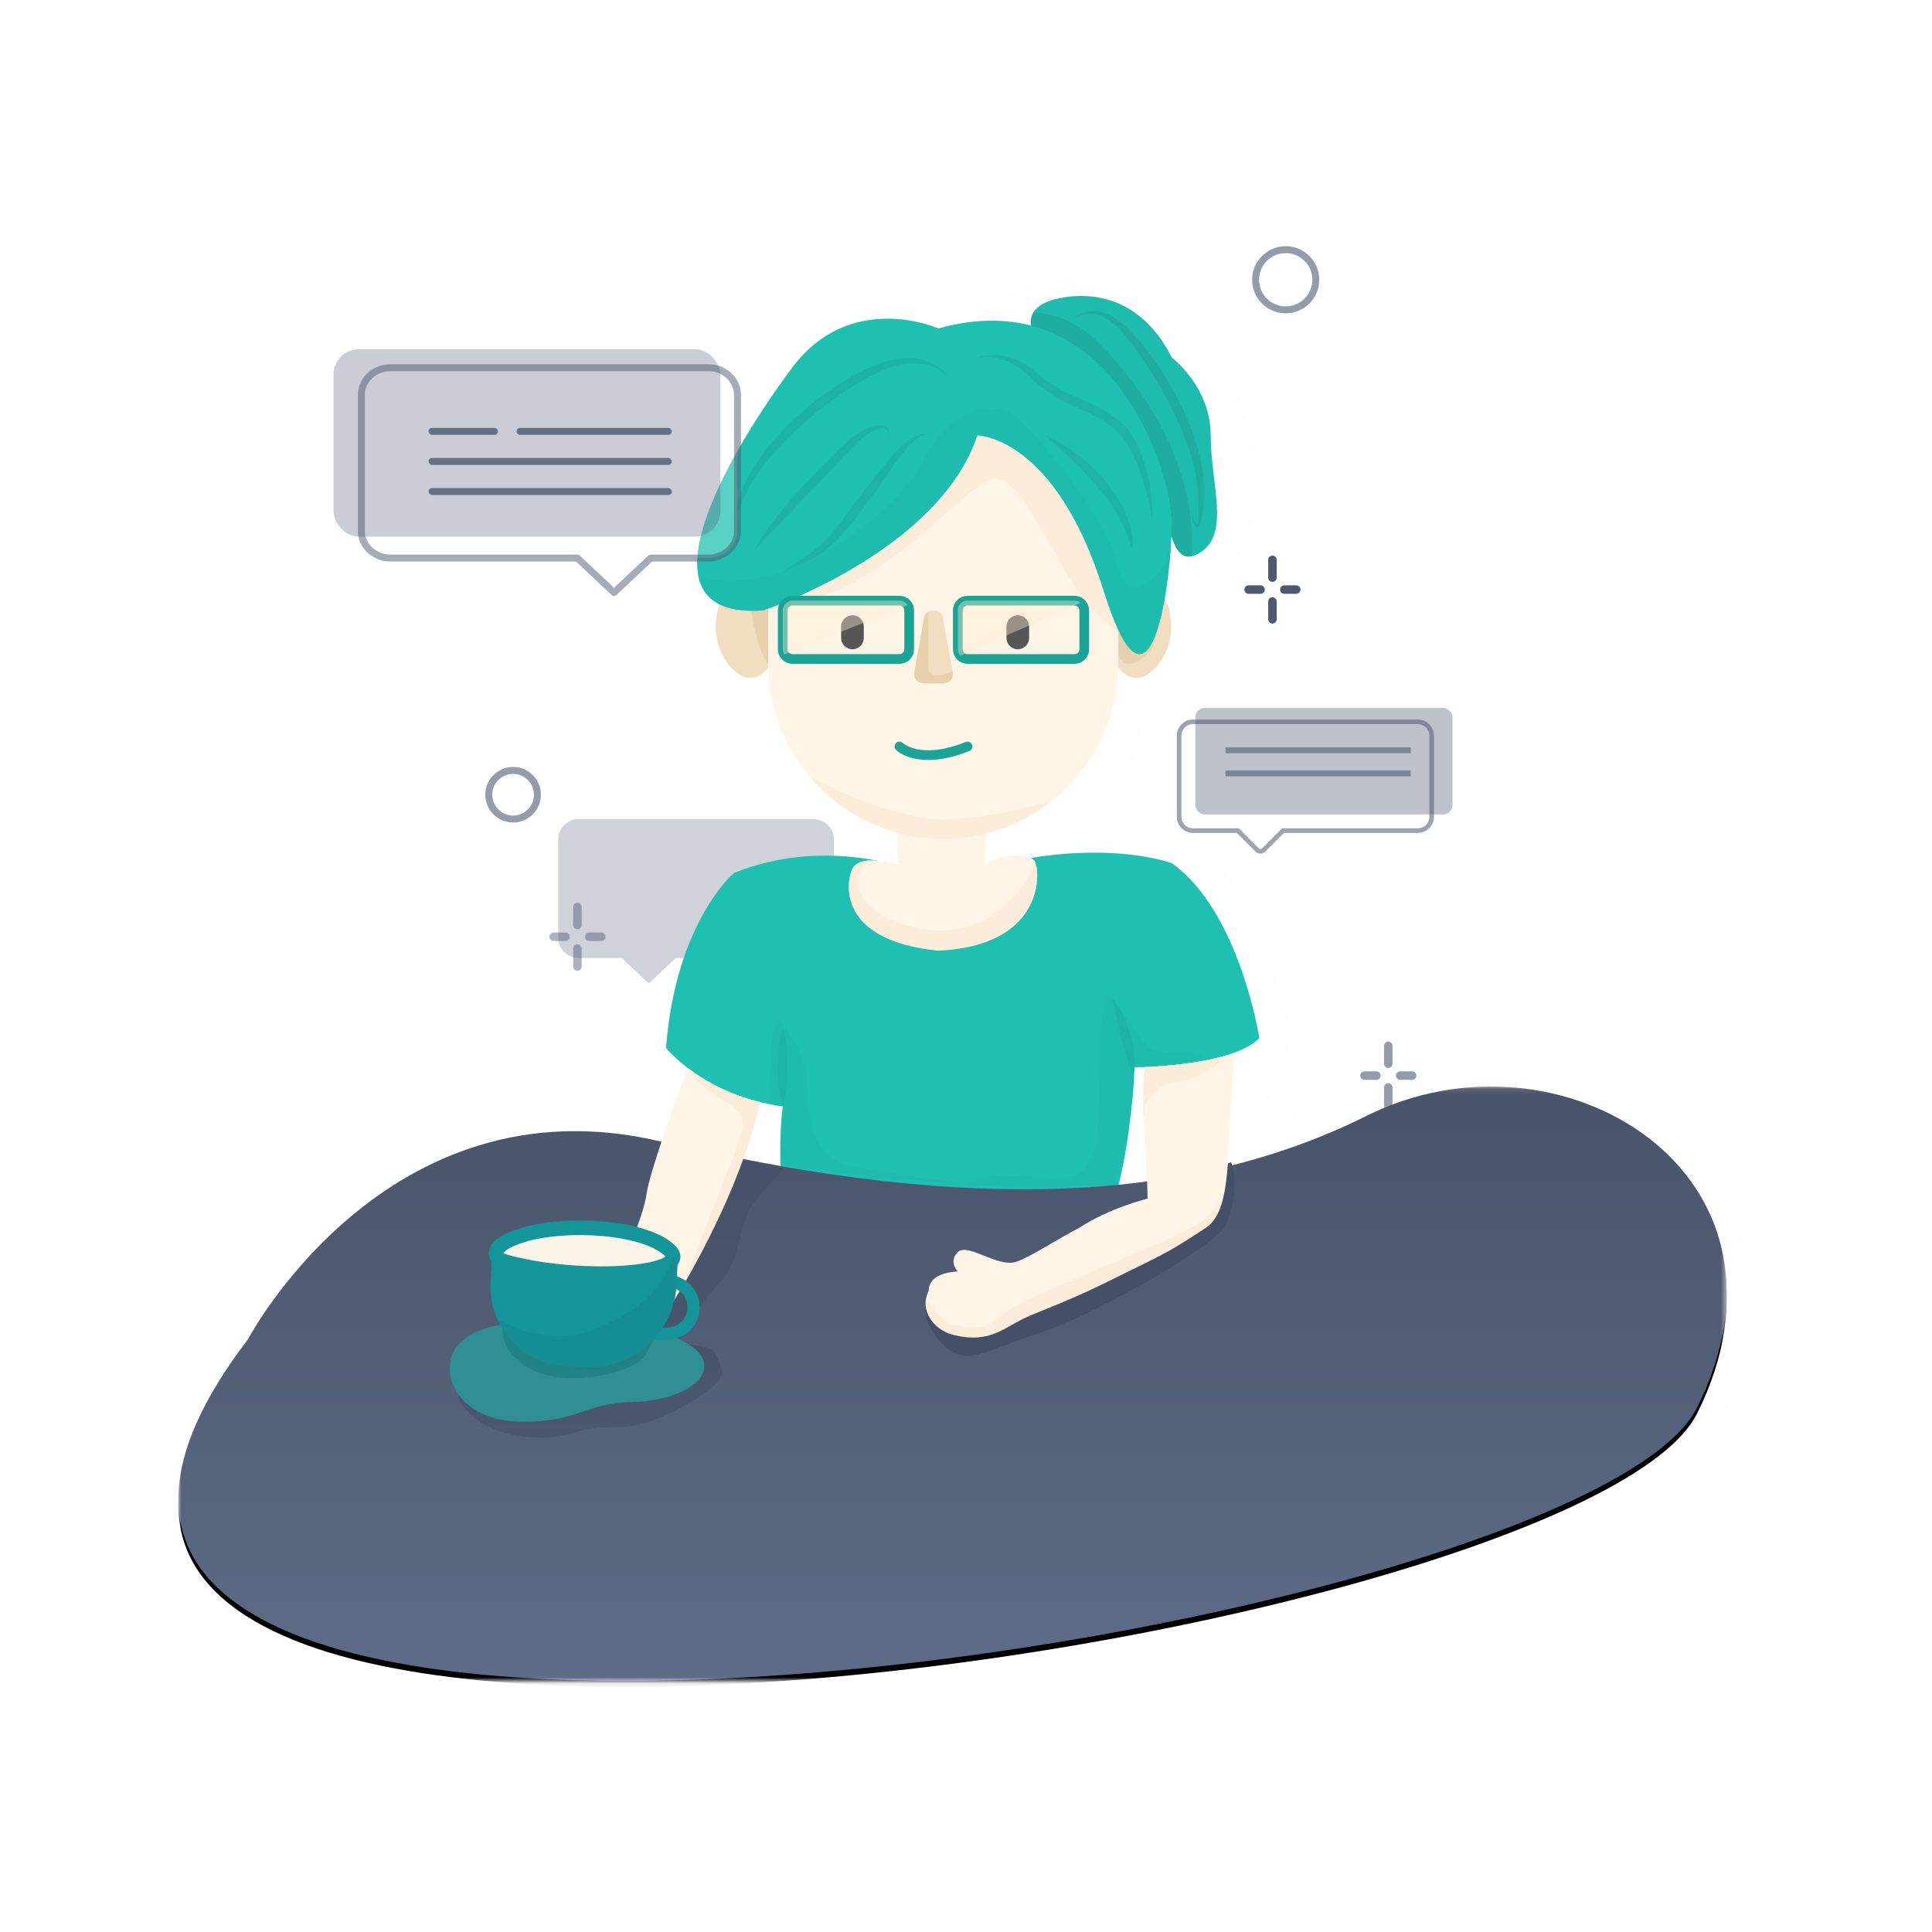 <?xml version="1.0" encoding="UTF-8"?>
<svg width="325px" height="325px" viewBox="0 0 325 325" version="1.1" xmlns="http://www.w3.org/2000/svg" xmlns:xlink="http://www.w3.org/1999/xlink">
    <!-- Generator: Sketch 52.6 (67491) - http://www.bohemiancoding.com/sketch -->
    <title>img_research_graphic</title>
    <desc>Created with Sketch.</desc>
    <defs>
        <filter x="-3.4%" y="-3.0%" width="106.7%" height="106.0%" filterUnits="objectBoundingBox" id="filter-1">
            <feGaussianBlur stdDeviation="2.138" in="SourceGraphic"></feGaussianBlur>
        </filter>
        <polygon id="path-2" points="0 0.104 260.459 0.104 260.459 100.085 0 100.085"></polygon>
        <linearGradient x1="50%" y1="5.396%" x2="50%" y2="100%" id="linearGradient-4">
            <stop stop-color="#475368" stop-opacity="1" offset="0%"></stop>
            <stop stop-color="#677593" offset="100%"></stop>
        </linearGradient>
        <path d="M80.983,9.31 C127.061,20.107 167.121,21.411 199.844,5.056 C232.57,-11.299 275.112,14.869 255.477,54.121 C235.842,93.376 -61.95,139.171 11.68,42.673 C11.68,42.673 34.905,-1.486 80.983,9.31 Z" id="path-5"></path>
        <filter x="-1.3%" y="-2.5%" width="102.7%" height="107.0%" filterUnits="objectBoundingBox" id="filter-6">
            <feOffset dx="0" dy="1" in="SourceAlpha" result="shadowOffsetOuter1"></feOffset>
            <feGaussianBlur stdDeviation="1" in="shadowOffsetOuter1" result="shadowBlurOuter1"></feGaussianBlur>
            <feColorMatrix values="0 0 0 0 0   0 0 0 0 0   0 0 0 0 0  0 0 0 0.5 0" type="matrix" in="shadowBlurOuter1"></feColorMatrix>
        </filter>
    </defs>
    <g id="Wireframe" stroke="none" stroke-width="1" fill="none" fill-rule="evenodd">
        <g id="-" transform="translate(-140, -832)">
            <g id="img_interview" transform="translate(170, 874)">
                <rect id="Rectangle" fill="#475268" x="110.287" y="46.721" width="63.132" height="1.557" rx="0.779"></rect>
                <g id="Group-17" transform="translate(63.132, 110.572)" stroke="#4D5971" stroke-linecap="round" stroke-linejoin="round" stroke-opacity="0.459" stroke-width="1.428">
                    <path d="M4.005,-1.94955163e-13 L4.005,3.003" id="Stroke-23"></path>
                    <path d="M4.005,7.008 L4.005,10.011" id="Stroke-27"></path>
                    <path d="M6.007,5.006 L8.009,5.006" id="Stroke-31"></path>
                    <path d="M4.54303262e-13,5.006 L2.002,5.006" id="Stroke-35"></path>
                </g>
                <g id="Group-17" transform="translate(180.044, 52.171)" stroke="#4D5971" stroke-linecap="round" stroke-linejoin="round" stroke-width="1.428">
                    <path d="M4.005,-1.94955163e-13 L4.005,3.003" id="Stroke-23"></path>
                    <path d="M4.005,7.008 L4.005,10.011" id="Stroke-27"></path>
                    <path d="M6.007,5.006 L8.009,5.006" id="Stroke-31"></path>
                    <path d="M4.54303262e-13,5.006 L2.002,5.006" id="Stroke-35"></path>
                </g>
                <g id="Group-17" opacity="0.6" transform="translate(199.529, 133.932)" stroke="#4D5971" stroke-linecap="round" stroke-linejoin="round" stroke-width="1.428">
                    <path d="M4.005,-1.94955163e-13 L4.005,3.003" id="Stroke-23"></path>
                    <path d="M4.005,7.008 L4.005,10.011" id="Stroke-27"></path>
                    <path d="M6.007,5.006 L8.009,5.006" id="Stroke-31"></path>
                    <path d="M4.54303262e-13,5.006 L2.002,5.006" id="Stroke-35"></path>
                </g>
                <path d="M106.718,95.777 L67.481,95.777 C65.517,95.777 63.912,97.282 63.912,99.122 L63.912,115.838 C63.912,117.674 65.517,119.179 67.481,119.179 L90.54,119.179 L95.06,123.42 L99.585,119.179 L106.718,119.179 C108.681,119.179 110.287,117.674 110.287,115.838 L110.287,99.122 C110.287,97.282 108.681,95.777 106.718,95.777 Z" id="Stroke-212" fill-opacity="0.267" fill="#4D5971" transform="translate(87.099, 109.599) scale(-1, 1) translate(-87.099, -109.599) "></path>
                <path d="M113.304,14.899 C119.305,10.945 125.234,8.969 131.092,8.969 C139.879,8.969 144.166,3.277 154.024,5.633 C163.883,7.989 167.312,10.834 174.17,17.337 C181.029,23.84 183.172,42.13 179.957,49.04 C176.742,55.949 170.956,53.5 170.956,59.399 C170.956,65.298 172.884,78.71 166.026,78.71 C159.168,78.71 163.24,88.531 157.025,93.458 C150.81,98.384 144.38,98.813 154.024,100.741 C163.669,102.669 175.456,98.17 179.957,110.38 C184.458,122.59 189.173,129.659 186.815,135.014 C184.458,140.369 182.957,142.939 184.886,145.51 C186.815,148.08 196.46,138.87 218.106,138.87 C239.752,138.87 254.754,145.51 259.898,157.506 C265.042,169.501 270.828,193.921 252.397,200.775 C233.965,207.63 73.654,219.197 73.654,219.197 C73.654,219.197 73.869,185.995 86.085,157.506 C98.301,129.016 108.803,111.451 119.948,106.096 C131.092,100.741 126.591,99.67 119.948,93.458 C115.518,89.316 113.304,63.13 113.304,14.899 Z" id="Path-6" fill="#515D76" opacity="0.089" filter="url(#filter-1)"></path>
                <g id="Group-102" transform="translate(0, 7.787)">
                    <path d="M100.936,53.633 C100.936,53.633 96.348,47.518 93.289,49.046 C90.23,50.575 88.701,58.219 93.289,62.806 C97.877,67.392 100.936,59.747 100.936,59.747 L100.936,53.633 Z" id="Fill-1" fill="#F1DDBF"></path>
                    <path d="M99.218,45.53 L95.945,47.165 C95.945,47.165 95.946,57.146 99.218,61.852 L99.218,45.53 Z" id="Fill-3" fill="#E7D0AC"></path>
                    <path d="M124.579,97.05 C124.579,97.05 109.853,90.507 93.492,97.05 C93.492,97.05 83.673,105.227 82.037,126.49 C82.037,126.49 88.582,134.667 101.673,136.304 C101.673,136.304 100.035,147.752 103.308,160.837 C106.58,173.92 157.303,152.658 157.303,152.658 C157.303,152.658 160.577,142.845 160.577,129.76 C160.577,129.76 176.938,129.76 181.848,124.854 C181.848,124.854 178.574,103.592 167.122,95.415 C167.122,95.415 154.031,90.507 132.76,97.05 C111.489,103.592 124.579,97.05 124.579,97.05" id="Fill-5" fill="#1EC0B2"></path>
                    <g id="Group-9" transform="translate(0, 132.883)">
                        <mask id="mask-3" fill="white">
                            <use xlink:href="#path-2"></use>
                        </mask>
                        <g id="Clip-8"></g>
                        <g id="Fill-7" mask="url(#mask-3)">
                            <use fill="black" fill-opacity="1" filter="url(#filter-6)" xlink:href="#path-5"></use>
                            <use fill="url(#linearGradient-4)" fill-rule="evenodd" xlink:href="#path-5"></use>
                        </g>
                    </g>
                    <path d="M90.416,178.009 C89.965,176.951 87.84,176.383 84.042,176.306 C84.042,176.306 87.314,169.763 90.588,166.493 C93.859,163.221 93.859,159.951 95.497,155.044 C96.519,151.976 99.722,149.484 101.864,146.737 C101.864,146.094 97.682,146.094 86.723,143.162 L81.982,165.929 C81.982,165.929 42.869,179.797 47.469,186.239 C52.069,192.682 61.9,192.804 66.808,191.168 C71.717,189.533 74.226,191.026 79.133,189.391 C84.042,187.755 88.952,184.483 90.588,182.848 C92.223,181.213 91.094,179.595 90.416,178.009 Z" id="Fill-10" fill="#444F68" opacity="0.567"></path>
                    <path d="M121.307,87.236 C121.307,87.236 120.489,94.596 121.307,95.414 C122.125,96.233 113.944,92.961 113.126,97.05 C112.308,99.503 111.571,108.506 127.852,110.134 C145.032,109.316 145.032,97.867 144.214,95.414 C143.396,92.961 136.851,94.596 136.033,95.414 C135.215,96.233 136.033,87.236 136.033,87.236 L121.307,87.236 Z" id="Fill-12" fill="#FFF5E6"></path>
                    <path d="M156.478,53.633 C156.478,53.633 161.066,47.518 164.125,49.046 C167.184,50.575 168.713,58.219 164.125,62.806 C159.537,67.392 156.478,59.747 156.478,59.747 L156.478,53.633 Z" id="Fill-14" fill="#F1DDBF"></path>
                    <path d="M156.486,56.979 C156.486,56.979 158.122,61.886 159.758,61.886 C161.395,61.886 164.667,60.251 164.667,55.344 C164.667,50.436 156.486,56.979 156.486,56.979" id="Fill-16" fill="#E7D0AC"></path>
                    <path d="M128.67,91.325 C112.472,91.325 99.218,78.077 99.218,61.885 L99.218,45.53 C99.218,29.338 112.472,16.09 128.67,16.09 C144.868,16.09 158.122,29.338 158.122,45.53 L158.122,61.885 C158.122,78.077 144.868,91.325 128.67,91.325" id="Fill-18" fill="#FFF5E6"></path>
                    <path d="M113.398,59.432 C112.349,59.432 111.489,58.574 111.489,57.524 L111.489,55.615 C111.489,54.567 112.349,53.709 113.398,53.709 C114.449,53.709 115.307,54.567 115.307,55.615 L115.307,57.524 C115.307,58.574 114.449,59.432 113.398,59.432" id="Fill-20" fill="#565656"></path>
                    <path d="M141.215,59.432 C140.164,59.432 139.305,58.574 139.305,57.524 L139.305,55.615 C139.305,54.567 140.164,53.709 141.215,53.709 C142.264,53.709 143.122,54.567 143.122,55.615 L143.122,57.524 C143.122,58.574 142.264,59.432 141.215,59.432" id="Fill-22" fill="#565656"></path>
                    <path d="M128.67,65.157 L125.397,65.157 C124.498,65.157 123.761,64.467 123.761,63.623 L125.397,54.423 C125.397,53.58 126.134,52.89 127.034,52.89 C127.933,52.89 128.67,53.58 128.67,54.423 L130.306,63.623 C130.306,64.467 129.571,65.157 128.67,65.157" id="Fill-24" fill="#F1DDBF"></path>
                    <path d="M132.761,75.788 C124.58,79.06 121.306,75.788 121.306,75.788" id="Stroke-28" stroke="#1AA498" stroke-width="1.632" stroke-linecap="round" stroke-linejoin="round"></path>
                    <path d="M144.214,7.095 C144.214,7.095 140.941,2.188 147.486,0.553 C154.032,-1.083 162.212,0.553 167.121,10.365 C167.121,10.365 173.666,15.272 173.666,23.45 C173.666,31.628 176.938,39.805 172.03,43.077 C167.121,46.348 167.121,38.17 165.485,36.535 C163.849,34.9 157.304,20.18 150.759,13.637 L144.214,7.095 Z" id="Fill-30" fill="#1EBCAE"></path>
                    <path d="M143.811,2.83 C142.688,4.802 144.215,7.095 144.215,7.095 L150.758,13.637 C157.303,20.179 163.848,34.899 165.484,36.535 C166.925,37.975 167.102,44.477 170.471,43.78 C171.339,27.401 161.385,14.447 154.849,7.912 C150.545,3.611 146.254,2.849 143.811,2.83" id="Fill-32" fill="#1EADA0"></path>
                    <path d="M150.759,3.824 C151.457,3.075 152.474,2.635 153.529,2.544 C154.59,2.457 155.662,2.733 156.624,3.178 C158.535,4.146 160.022,5.676 161.362,7.208 C164.049,10.319 166.28,13.774 168.18,17.405 C170.026,21.058 171.559,24.922 172.228,29.016 C172.557,31.058 172.584,33.172 172.404,35.185 C172.3,36.204 172.223,37.217 171.919,38.244 C171.871,38.375 171.824,38.504 171.73,38.642 C171.685,38.708 171.614,38.79 171.488,38.835 C171.345,38.874 171.212,38.81 171.153,38.751 C170.906,38.511 170.849,38.268 170.748,38.024 C170.588,37.532 170.483,37.035 170.394,36.534 C170.561,37.012 170.748,37.485 170.976,37.926 C171.086,38.135 171.219,38.387 171.359,38.478 C171.353,38.559 171.452,38.372 171.5,38.127 C171.662,37.184 171.625,36.157 171.602,35.161 C171.589,33.133 171.391,31.189 170.973,29.255 C170.086,25.398 168.548,21.695 166.726,18.152 C164.905,14.605 162.785,11.193 160.379,8.015 C159.153,6.447 157.879,4.91 156.243,3.881 C155.428,3.377 154.511,3.013 153.541,2.974 C152.582,2.956 151.572,3.21 150.759,3.824" id="Fill-34" fill="#1EADA0"></path>
                    <path d="M98.4,52.89 C98.4,52.89 127.852,43.077 134.397,23.45 C134.397,23.45 147.487,23.45 155.668,49.619 C163.849,75.787 167.122,46.347 167.122,38.17 C167.122,29.992 157.304,-2.718 127.852,5.46 C127.852,5.46 113.126,-1.083 103.309,12.002 C93.49,25.085 75.493,54.525 98.4,52.89" id="Fill-36" fill="#1EC0B2"></path>
                    <path d="M166.303,43.895 C166.303,45.53 159.758,53.709 158.122,45.53 C156.486,37.352 145.032,24.267 141.76,20.997 C138.486,17.727 130.306,17.727 125.398,27.539 C120.489,37.352 105.763,45.53 99.218,47.165 C94.528,48.338 89.851,47.831 87.57,47.448 C88.475,51.145 91.654,53.371 98.4,52.89 C98.4,52.89 127.852,43.077 134.397,23.45 C134.397,23.45 147.485,23.45 155.668,49.619 C162.735,72.227 166.138,53.337 166.933,42.502 C166.549,42.892 166.303,43.45 166.303,43.895" id="Fill-38" fill="#1EBCAE"></path>
                    <path d="M126.215,23.45 C125.538,23.13 124.852,23.574 124.303,23.937 C123.74,24.341 123.241,24.839 122.78,25.37 C121.836,26.41 121.009,27.562 120.194,28.72 C118.575,31.095 116.898,33.425 115.19,35.746 C113.44,38.023 111.723,40.392 109.427,42.325 C107.117,44.276 104.359,45.329 101.672,46.347 C104.087,44.762 106.607,43.322 108.572,41.377 C110.523,39.415 112.16,37.058 113.881,34.767 C115.609,32.477 117.345,30.18 119.178,27.957 C120.105,26.83 121.1,25.745 122.231,24.793 C122.801,24.325 123.412,23.892 124.087,23.564 C124.717,23.259 125.606,22.949 126.215,23.45" id="Fill-40" fill="#1CB4A6"></path>
                    <path d="M119.67,23.45 C119.57,22.755 119.044,22.224 118.443,22.227 C117.83,22.236 117.224,22.5 116.661,22.826 C116.094,23.142 115.543,23.522 115.021,23.922 C114.556,24.325 114.069,24.799 113.599,25.277 L108.001,31.203 L102.349,37.108 L99.505,40.045 C98.536,41.013 97.587,41.983 96.763,43.077 C97.931,40.56 99.702,38.408 101.393,36.263 C103.115,34.125 104.943,32.084 106.813,30.081 C108.71,28.104 110.634,26.152 112.732,24.349 C113.269,23.904 113.787,23.45 114.422,23.04 C115.037,22.686 115.659,22.356 116.331,22.1 C117.002,21.863 117.739,21.671 118.5,21.798 C118.876,21.887 119.238,22.101 119.439,22.422 C119.634,22.745 119.696,23.108 119.67,23.45" id="Fill-42" fill="#1CB4A6"></path>
                    <path d="M129.488,13.637 C128.031,12.06 125.931,11.292 123.891,11.307 C121.837,11.262 119.829,11.891 117.948,12.734 C114.177,14.497 110.684,16.933 107.402,19.543 C104.123,22.17 101.104,25.132 98.531,28.434 C95.97,31.728 93.941,35.531 93.491,39.805 C93.284,35.503 95.011,31.204 97.495,27.688 C99.952,24.104 103.025,20.993 106.375,18.27 C109.776,15.611 113.383,13.174 117.459,11.561 C119.494,10.77 121.723,10.263 123.944,10.512 C126.131,10.761 128.314,11.811 129.488,13.637" id="Fill-44" fill="#1CB4A6"></path>
                    <path d="M145.85,23.45 C147.738,24.346 149.634,25.435 151.321,26.752 C153.033,28.048 154.6,29.545 155.997,31.204 C157.368,32.88 158.571,34.724 159.397,36.745 C160.246,38.749 160.684,40.939 160.576,43.077 C159.5,38.941 157.375,35.413 154.738,32.247 C153.436,30.652 151.986,29.17 150.492,27.716 C148.995,26.278 147.396,24.877 145.85,23.45" id="Fill-46" fill="#1CB4A6"></path>
                    <path d="M134.396,10.366 C136.167,9.703 138.181,9.836 140.026,10.382 C140.953,10.673 141.816,11.128 142.652,11.627 C143.464,12.142 144.222,12.818 144.913,13.411 C147.594,15.772 151.141,16.905 154.549,18.585 C156.242,19.454 157.937,20.504 159.298,21.97 C160.68,23.443 161.522,25.29 162.149,27.048 C163.452,30.624 164.03,34.432 163.848,38.17 C163.394,34.465 162.405,30.87 160.964,27.522 C160.2,25.84 159.427,24.241 158.177,23.038 C156.964,21.796 155.441,20.851 153.814,20.045 C150.599,18.408 146.841,17.153 144.038,14.334 C142.763,12.995 141.405,11.861 139.744,11.128 C138.112,10.382 136.242,10.066 134.396,10.366" id="Fill-48" fill="#1CB4A6"></path>
                    <path d="M85.683,129.864 C83.519,135.704 79.279,147.425 78.766,151.023 C77.948,156.747 72.22,167.378 72.22,167.378 L82.855,169.832 C82.855,169.832 93.985,152.766 97.869,135.596 C92.382,134.277 88.314,131.877 85.683,129.864" id="Fill-50" fill="#FFF5E6"></path>
                    <path d="M84.57,167.041 C87.844,161.517 94.93,148.59 97.87,135.596 C92.417,134.287 88.368,131.909 85.736,129.902 C86.456,131.223 87.595,132.647 89.401,133.849 C94.308,137.121 95.946,137.121 94.308,142.028 C92.845,146.416 86,163.484 84.57,167.041" id="Fill-52" fill-opacity="0.4" fill="#F6E1C5"></path>
                    <path d="M145.032,174.389 C154.85,171.117 174.484,159.669 176.12,156.397 C177.25,154.138 178.383,148.948 177.096,145.734 C175.924,145.995 175.353,147.415 174.163,147.642 L171.212,149.855 L153.213,164.575 C153.213,164.575 130.306,169.482 127.034,169.482 C123.761,169.482 127.034,176.024 130.306,177.659 C133.579,179.295 135.215,177.659 145.032,174.389 Z" id="Fill-54" fill="#444F68"></path>
                    <path d="M162.595,129.711 C161.752,136.271 163.031,145.443 163.031,151.84 C163.031,151.84 156.485,153.477 151.576,156.747 C148.305,158.382 143.397,161.654 140.942,162.472 C137.836,163.506 132.761,159.2 131.125,160.837 C129.487,162.472 131.125,164.107 131.125,164.107 C131.125,164.107 126.216,164.107 126.216,167.378 C124.58,170.65 127.131,173.946 130.305,174.739 C136.85,176.373 138.914,173.312 143.397,171.467 C149.318,169.029 151.576,168.197 158.121,164.925 C164.666,161.654 166.041,161.284 172.847,156.747 C177.757,153.477 176.121,142.027 177.757,127.307 C177.215,127.541 176.626,127.703 176.01,127.82 C171.336,129.187 165.583,129.592 162.595,129.711" id="Fill-56" fill="#FFF5E6"></path>
                    <path d="M133.536,149.471 L133.579,149.427 C133.579,149.427 118.853,147.792 112.308,146.157 C105.763,144.52 105.763,134.707 105.763,131.437 C105.763,128.165 102.49,123.258 100.854,121.622 C99.866,120.634 99.616,128.704 99.225,135.875 C100.153,136.072 101.106,136.247 102.111,136.373 C102.111,136.373 101.161,140.774 101.289,146.256 C112.113,147.783 122.937,148.957 133.536,149.471 Z" id="Fill-58" fill="#1EBCAE"></path>
                    <path d="M101.672,123.218 C102.318,125.4 102.462,127.579 102.49,129.761 C102.466,131.942 102.321,134.123 101.672,136.303 C101.024,134.123 100.878,131.942 100.854,129.761 C100.883,127.579 101.027,125.4 101.672,123.218" id="Fill-60" fill="#1CB4A6"></path>
                    <path d="M160.802,129.66 C160.802,129.66 166.14,129.612 172.189,128.374 C172.454,126.365 165.341,128.462 162.894,126.017 C160.439,123.562 159.082,120.108 156.628,117.655 C154.174,115.202 155.81,134.828 154.174,143.005 C152.537,151.184 145.992,147.912 139.448,147.912 C136.166,147.912 133.709,148.734 132.072,149.555 C140.832,150.005 149.441,150.005 157.77,149.379 C158.713,145.311 160.802,137.554 160.802,129.66 Z" id="Fill-62" fill="#1EBCAE"></path>
                    <path d="M157.304,118.312 C158.031,119.241 158.579,120.255 159.055,121.297 C159.538,122.337 159.912,123.419 160.229,124.521 C160.514,125.631 160.761,126.757 160.838,127.918 C160.925,129.07 160.909,130.26 160.577,131.397 C159.882,129.172 159.253,127.108 158.651,124.953 C158.087,122.799 157.515,120.646 157.304,118.312" id="Fill-64" fill="#1CB4A6"></path>
                    <g id="Group-6" transform="translate(68.123, 174.012) rotate(10) translate(-68.123, -174.012) translate(46.897, 156.438)">
                        <g id="Group-5">
                            <path d="M10.247,18.171 C10.247,18.171 2.066,19.806 0.428,24.713 C-1.207,29.619 3.702,36.161 13.519,34.526 C23.337,32.891 23.337,29.619 31.518,27.983 C39.699,26.348 44.608,21.441 41.335,18.171 C38.063,14.899 23.337,13.263 10.247,18.171" id="Fill-66" fill="#2F8F93"></path>
                            <path d="M22.612,23.606 L19.507,24.005 C12.147,24.952 5.413,19.755 4.466,12.398 L3.867,7.747 C3.798,7.216 4.175,6.729 4.706,6.661 L34.741,2.798 L35.303,7.174 C36.337,15.215 30.655,22.572 22.612,23.606" id="Fill-68" fill="#14959A"></path>
                            <path d="M30.668,7.598 L33.546,6.976 C35.922,6.464 38.284,7.987 38.798,10.36 C39.311,12.735 37.788,15.098 35.412,15.609 L32.533,16.23" id="Stroke-70" stroke="#14959A" stroke-width="2.04"></path>
                            <path d="M5.339,8.357 C5.339,8.357 2.061,6.719 8.617,3.442 C15.172,0.166 28.284,-1.472 33.199,1.804 C38.117,5.081 18.45,9.995 5.339,8.357" id="Fill-72" fill="#FBF4E7"></path>
                            <path d="M19.264,21.861 C14.064,22.53 10.317,22.746 7.561,18.688 C8.248,21.777 8.719,23.153 12.458,25.022 C19.003,28.294 30.456,23.387 32.093,20.116 C32.878,18.545 33.487,15.751 33.307,14.151 C31.035,17.579 26.77,20.896 22.369,21.462 L19.264,21.861 Z" id="Fill-100" fill="#228387"></path>
                            <path d="M5.339,8.357 C5.339,8.357 2.061,6.719 8.617,3.442 C15.172,0.166 28.284,-1.472 33.199,1.804 C38.117,5.081 18.45,9.995 5.339,8.357 Z" id="Stroke-74" stroke="#14959A" stroke-width="2.447"></path>
                        </g>
                        <path d="M35.303,7.174 L34.74,2.798 L33.862,2.912 C33.257,8.518 29.88,12.938 22.519,17.353 C16.676,20.856 10.019,19.359 6.679,18.214 C9.435,22.271 14.309,24.674 19.507,24.005 L22.612,23.606 C30.656,22.572 36.337,15.215 35.303,7.174" id="Fill-98" fill="#148E92"></path>
                    </g>
                    <path d="M155.667,49.619 C147.486,23.45 134.396,23.45 134.396,23.45 C128.106,42.312 100.673,52.105 98.545,52.84 C100.325,52.711 102.807,52.252 106.274,51.254 C120.49,47.165 131.942,32.446 136.85,30.81 C141.759,29.174 148.304,47.165 153.213,52.072 C155.052,53.91 156.89,55.747 158.472,56.898 C157.609,55.218 156.676,52.845 155.667,49.619" id="Fill-76" fill-opacity="0.4" fill="#F6E1C5"></path>
                    <path d="M106.4,81.063 C111.812,87.327 119.789,91.325 128.669,91.325 C135.479,91.325 141.749,88.964 146.751,85.049 C141.593,86.429 134.323,88.055 128.669,88.055 C121.198,88.055 110.904,83.326 106.4,81.063" id="Fill-78" fill-opacity="0.4" fill="#F6E1C5"></path>
                    <path d="M121.307,61.068 L103.309,61.068 C102.408,61.068 101.671,60.331 101.671,59.433 L101.671,52.89 C101.671,51.99 102.408,51.253 103.309,51.253 L121.307,51.253 C122.207,51.253 122.943,51.99 122.943,52.89 L122.943,59.433 C122.943,60.331 122.207,61.068 121.307,61.068 Z" id="Stroke-80" stroke="#1AA498" stroke-width="1.632"></path>
                    <path d="M150.759,61.068 L132.761,61.068 C131.861,61.068 131.124,60.331 131.124,59.433 L131.124,52.89 C131.124,51.99 131.861,51.253 132.761,51.253 L150.759,51.253 C151.659,51.253 152.395,51.99 152.395,52.89 L152.395,59.433 C152.395,60.331 151.659,61.068 150.759,61.068 Z" id="Stroke-82" stroke="#1AA498" stroke-width="1.632"></path>
                    <path d="M130.306,63.623 L130.211,63.092 C126.22,64.989 126.214,62.704 126.214,62.704 L126.214,53.127 C126.136,53.172 126.057,53.217 125.986,53.272 L125.455,54.156 C125.437,54.247 125.397,54.328 125.397,54.423 L123.761,63.623 C123.761,64.467 124.498,65.157 125.397,65.157 L128.67,65.157 C129.57,65.157 130.306,64.467 130.306,63.623" id="Fill-84" fill="#E7D0AC"></path>
                    <path d="M121.307,51.254 L103.309,51.254 C102.408,51.254 101.671,51.991 101.671,52.889 L101.671,59.432 C101.671,59.757 101.793,60.044 101.958,60.299 L122.657,52.024 C122.365,51.572 121.881,51.254 121.307,51.254" id="Fill-86" fill-opacity="0.4" fill="#FFECD1"></path>
                    <path d="M150.759,51.254 L132.761,51.254 C131.861,51.254 131.124,51.991 131.124,52.889 L131.124,59.432 C131.124,59.852 131.295,60.227 131.557,60.518 L151.766,51.634 C151.485,51.41 151.145,51.254 150.759,51.254" id="Fill-88" fill-opacity="0.4" fill="#FFECD1"></path>
                    <path d="M144.214,95.414 C144.182,95.318 144.125,95.237 144.076,95.153 C143.528,97.211 141.943,100.174 137.669,103.592 C129.488,110.134 116.398,105.228 114.762,100.321 C113.876,97.664 114.909,95.974 116.042,94.976 C114.633,95.086 113.416,95.602 113.126,97.049 C112.308,99.504 111.571,108.506 127.852,110.134 C145.032,109.316 145.032,97.867 144.214,95.414" id="Fill-90" fill-opacity="0.4" fill="#F6E1C5"></path>
                    <path d="M162.359,137.755 C162.532,138.01 162.494,137.599 162.349,136.856 C162.347,136.862 162.344,136.869 162.343,136.877 C162.35,137.169 162.349,137.457 162.359,137.755" id="Fill-92" fill="#F6E1C5"></path>
                    <path d="M176.01,127.821 C171.336,129.187 165.583,129.593 162.595,129.711 C162.318,131.861 162.282,134.3 162.342,136.822 C162.343,136.833 162.346,136.846 162.348,136.855 C162.829,135.193 165.288,132.215 167.94,132.215 C171.211,132.215 177.757,127.308 177.757,127.308 C177.215,127.54 176.626,127.704 176.01,127.821" id="Fill-94" fill-opacity="0.4" fill="#F6E1C5"></path>
                    <path d="M175.757,151.711 C175.001,152.742 174.036,153.925 172.847,155.112 C169.576,158.383 141.759,168.197 138.488,171.467 C135.214,174.739 131.943,173.103 130.305,173.103 C129.006,173.103 126.676,170.011 125.773,168.738 C125.309,171.518 127.574,174.055 130.305,174.739 C136.85,176.373 138.914,173.313 143.397,171.467 C149.318,169.029 151.576,168.197 158.121,164.925 C164.666,161.655 166.04,161.284 172.847,156.747 C174.321,155.766 175.198,154.033 175.757,151.711" id="Fill-96" fill-opacity="0.4" fill="#F6E1C5"></path>
                </g>
                <g id="Group-13" transform="translate(26.11, 16.742)">
                    <path d="M63.086,3.115 L9.546,3.115 C6.867,3.115 4.676,5.173 4.676,7.691 L4.676,30.56 C4.676,33.072 6.867,35.13 9.546,35.13 L41.011,35.13 L47.179,40.933 L53.353,35.13 L63.086,35.13 C65.765,35.13 67.955,33.072 67.955,30.56 L67.955,7.691 C67.955,5.173 65.765,3.115 63.086,3.115 Z" id="Stroke-212" stroke-opacity="0.5" stroke="#4D5971" stroke-width="1.166" fill-opacity="0.267" fill="#FFFFFF" stroke-linecap="round" stroke-linejoin="round"></path>
                    <rect id="Rectangle" fill-opacity="0.3" fill="#4D5971" x="0" y="0" width="65.081" height="31.536" rx="4.277"></rect>
                    <rect id="Rectangle" fill="#4D5971" opacity="0.8" x="15.978" y="13.237" width="11.691" height="1.168" rx="0.583"></rect>
                    <rect id="Rectangle-Copy-13" fill="#4D5971" opacity="0.8" x="30.787" y="13.237" width="26.11" height="1.168" rx="0.583"></rect>
                    <rect id="Rectangle-Copy-9" fill="#4D5971" opacity="0.8" x="15.978" y="18.299" width="40.919" height="1.168" rx="0.583"></rect>
                    <rect id="Rectangle-Copy-10" fill="#4D5971" opacity="0.8" x="15.978" y="23.36" width="40.919" height="1.168" rx="0.583"></rect>
                </g>
                <g id="Group-14" transform="translate(167.963, 77.089)">
                    <path d="M14.615,23.889 L17.873,20.635 L18.034,20.635 L40.536,20.635 C41.824,20.635 42.869,19.591 42.869,18.303 L42.869,4.668 C42.869,3.38 41.824,2.335 40.536,2.335 L2.722,2.335 C1.433,2.335 0.389,3.38 0.389,4.668 L0.389,18.303 C0.389,19.591 1.433,20.635 2.722,20.635 L10.257,20.635 L10.371,20.749 L13.516,23.889 C13.819,24.192 14.311,24.192 14.615,23.889 Z" id="Combined-Shape" stroke-opacity="0.548" stroke="#4D5971" stroke-width="0.778" fill-opacity="0.299" fill="#FFFFFF"></path>
                    <rect id="Rectangle" fill-opacity="0.366" fill="#4D5971" x="3.118" y="0" width="43.257" height="17.91" rx="1.555"></rect>
                    <rect id="Rectangle" fill="#4D5971" opacity="0.571" x="8.184" y="6.619" width="31.176" height="1"></rect>
                    <rect id="Rectangle-Copy-21" fill="#4D5971" opacity="0.571" x="8.184" y="10.512" width="31.176" height="1"></rect>
                </g>
                <ellipse id="Oval" stroke-opacity="0.601" stroke="#4D5971" stroke-width="1.166" cx="56.312" cy="91.689" rx="4.092" ry="4.088"></ellipse>
                <ellipse id="Oval-Copy-4" stroke-opacity="0.601" stroke="#FFFFFF" stroke-width="1.166" cx="220.184" cy="111.351" rx="3.118" ry="3.115"></ellipse>
                <ellipse id="Oval-Copy-5" stroke-opacity="0.601" stroke="#4D5971" stroke-width="1.166" cx="186.279" cy="5.061" rx="5.066" ry="5.061"></ellipse>
            </g>
        </g>
    </g>
</svg>